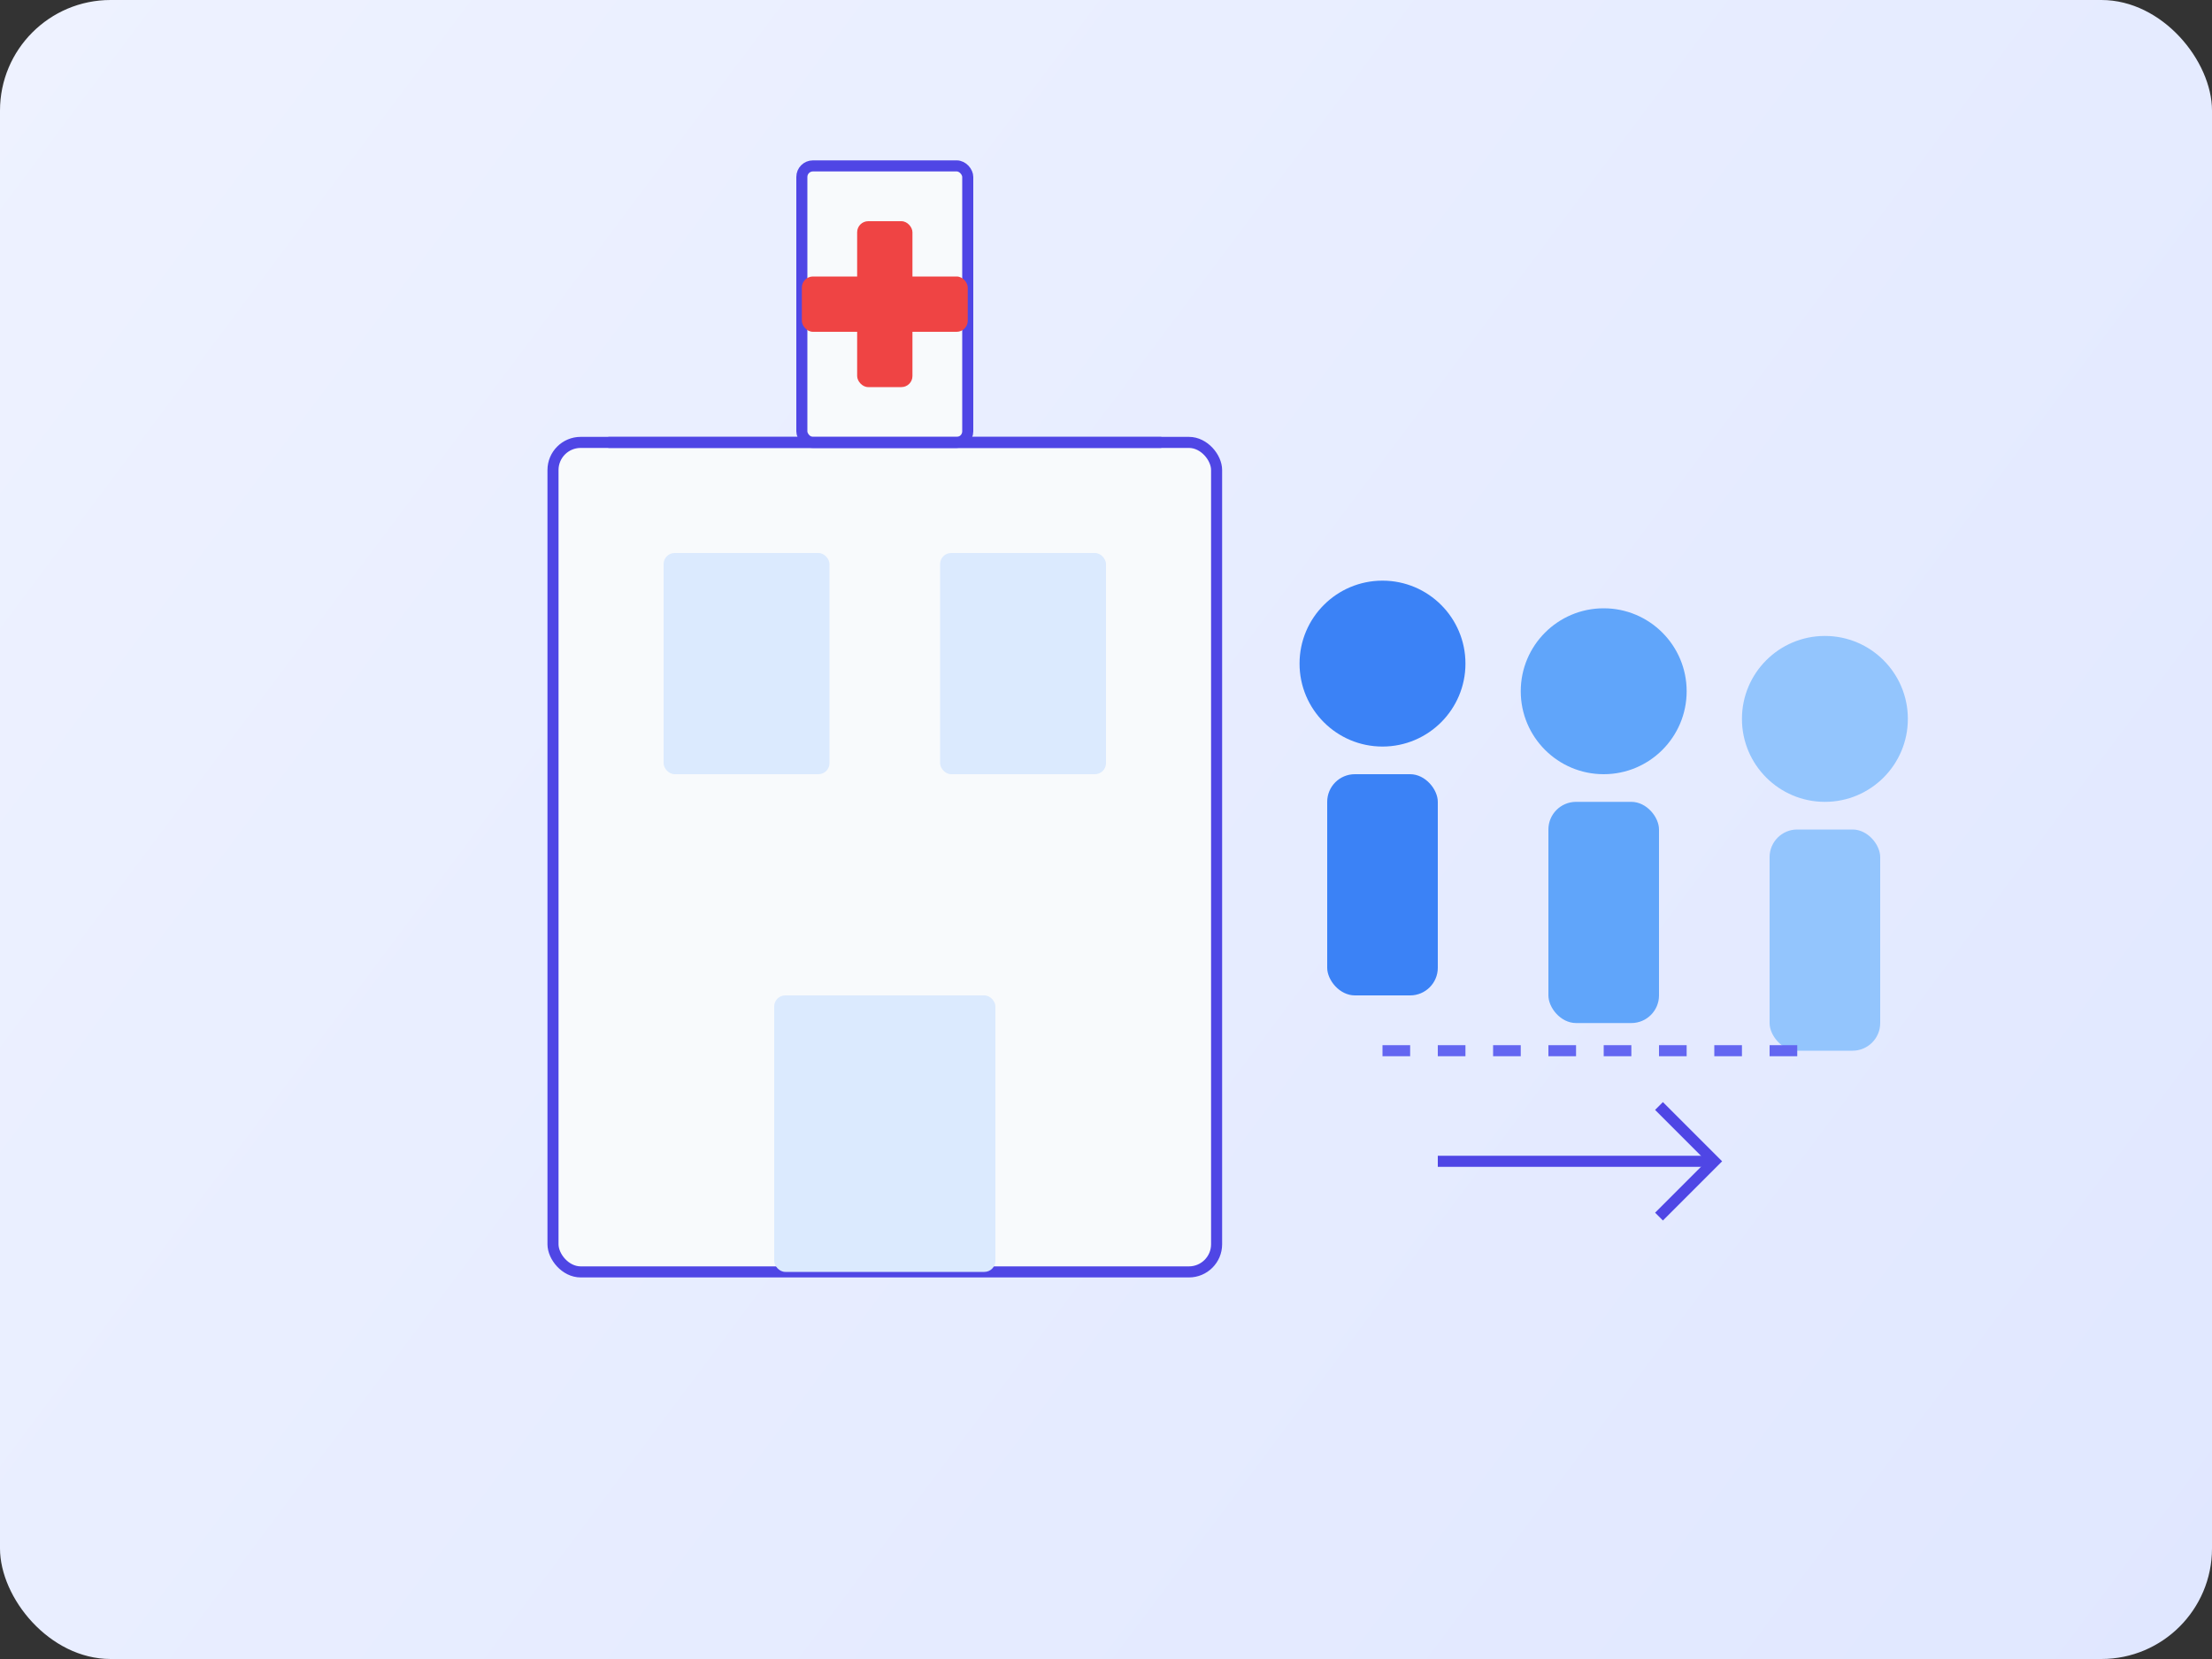 <?xml version="1.0" encoding="UTF-8"?>
<svg width="400" height="300" viewBox="0 0 400 300" fill="none" xmlns="http://www.w3.org/2000/svg">
    <rect x="0" y="0" width="400" height="300" fill="#333333" stroke="none"/>
    <!-- Fond avec dégradé -->
    <rect width="400" height="300" rx="20" fill="url(#paint0_linear)" />

    <!-- Bâtiment de l'hôpital -->
    <rect x="100" y="80" width="120" height="150" rx="5" fill="#F8FAFC" stroke="#4F46E5" stroke-width="2" />
    <rect x="120" y="100" width="30" height="40" rx="2" fill="#DBEAFE" />
    <rect x="170" y="100" width="30" height="40" rx="2" fill="#DBEAFE" />
    <rect x="140" y="180" width="40" height="50" rx="2" fill="#DBEAFE" />
    <rect x="145" y="30" width="30" height="50" rx="2" fill="#F8FAFC" stroke="#4F46E5" stroke-width="2" />
    <path d="M110 80L210 80" stroke="#4F46E5" stroke-width="2" />

    <!-- Croix de l'hôpital -->
    <rect x="155" y="40" width="10" height="30" rx="2" fill="#EF4444" />
    <rect x="145" y="50" width="30" height="10" rx="2" fill="#EF4444" />

    <!-- Personnes en file d'attente (symboles simplifiés) -->
    <circle cx="250" cy="120" r="15" fill="#3B82F6" />
    <rect x="240" y="140" width="20" height="40" rx="5" fill="#3B82F6" />

    <circle cx="290" cy="125" r="15" fill="#60A5FA" />
    <rect x="280" y="145" width="20" height="40" rx="5" fill="#60A5FA" />

    <circle cx="330" cy="130" r="15" fill="#93C5FD" />
    <rect x="320" y="150" width="20" height="40" rx="5" fill="#93C5FD" />

    <!-- Ligne de file d'attente -->
    <path d="M250 190 L330 190" stroke="#6366F1" stroke-width="2" stroke-dasharray="5 5" />

    <!-- Flèche montrant la direction -->
    <path d="M260 210 L310 210" stroke="#4F46E5" stroke-width="2" />
    <path d="M300 200 L310 210 L300 220" stroke="#4F46E5" stroke-width="2" fill="none" />

    <!-- Dégradé pour le fond -->
    <defs>
        <linearGradient id="paint0_linear" x1="0" y1="0" x2="400" y2="300" gradientUnits="userSpaceOnUse">
            <stop offset="0" stop-color="#EEF2FF" />
            <stop offset="1" stop-color="#E0E7FF" />
        </linearGradient>
    </defs>
</svg>